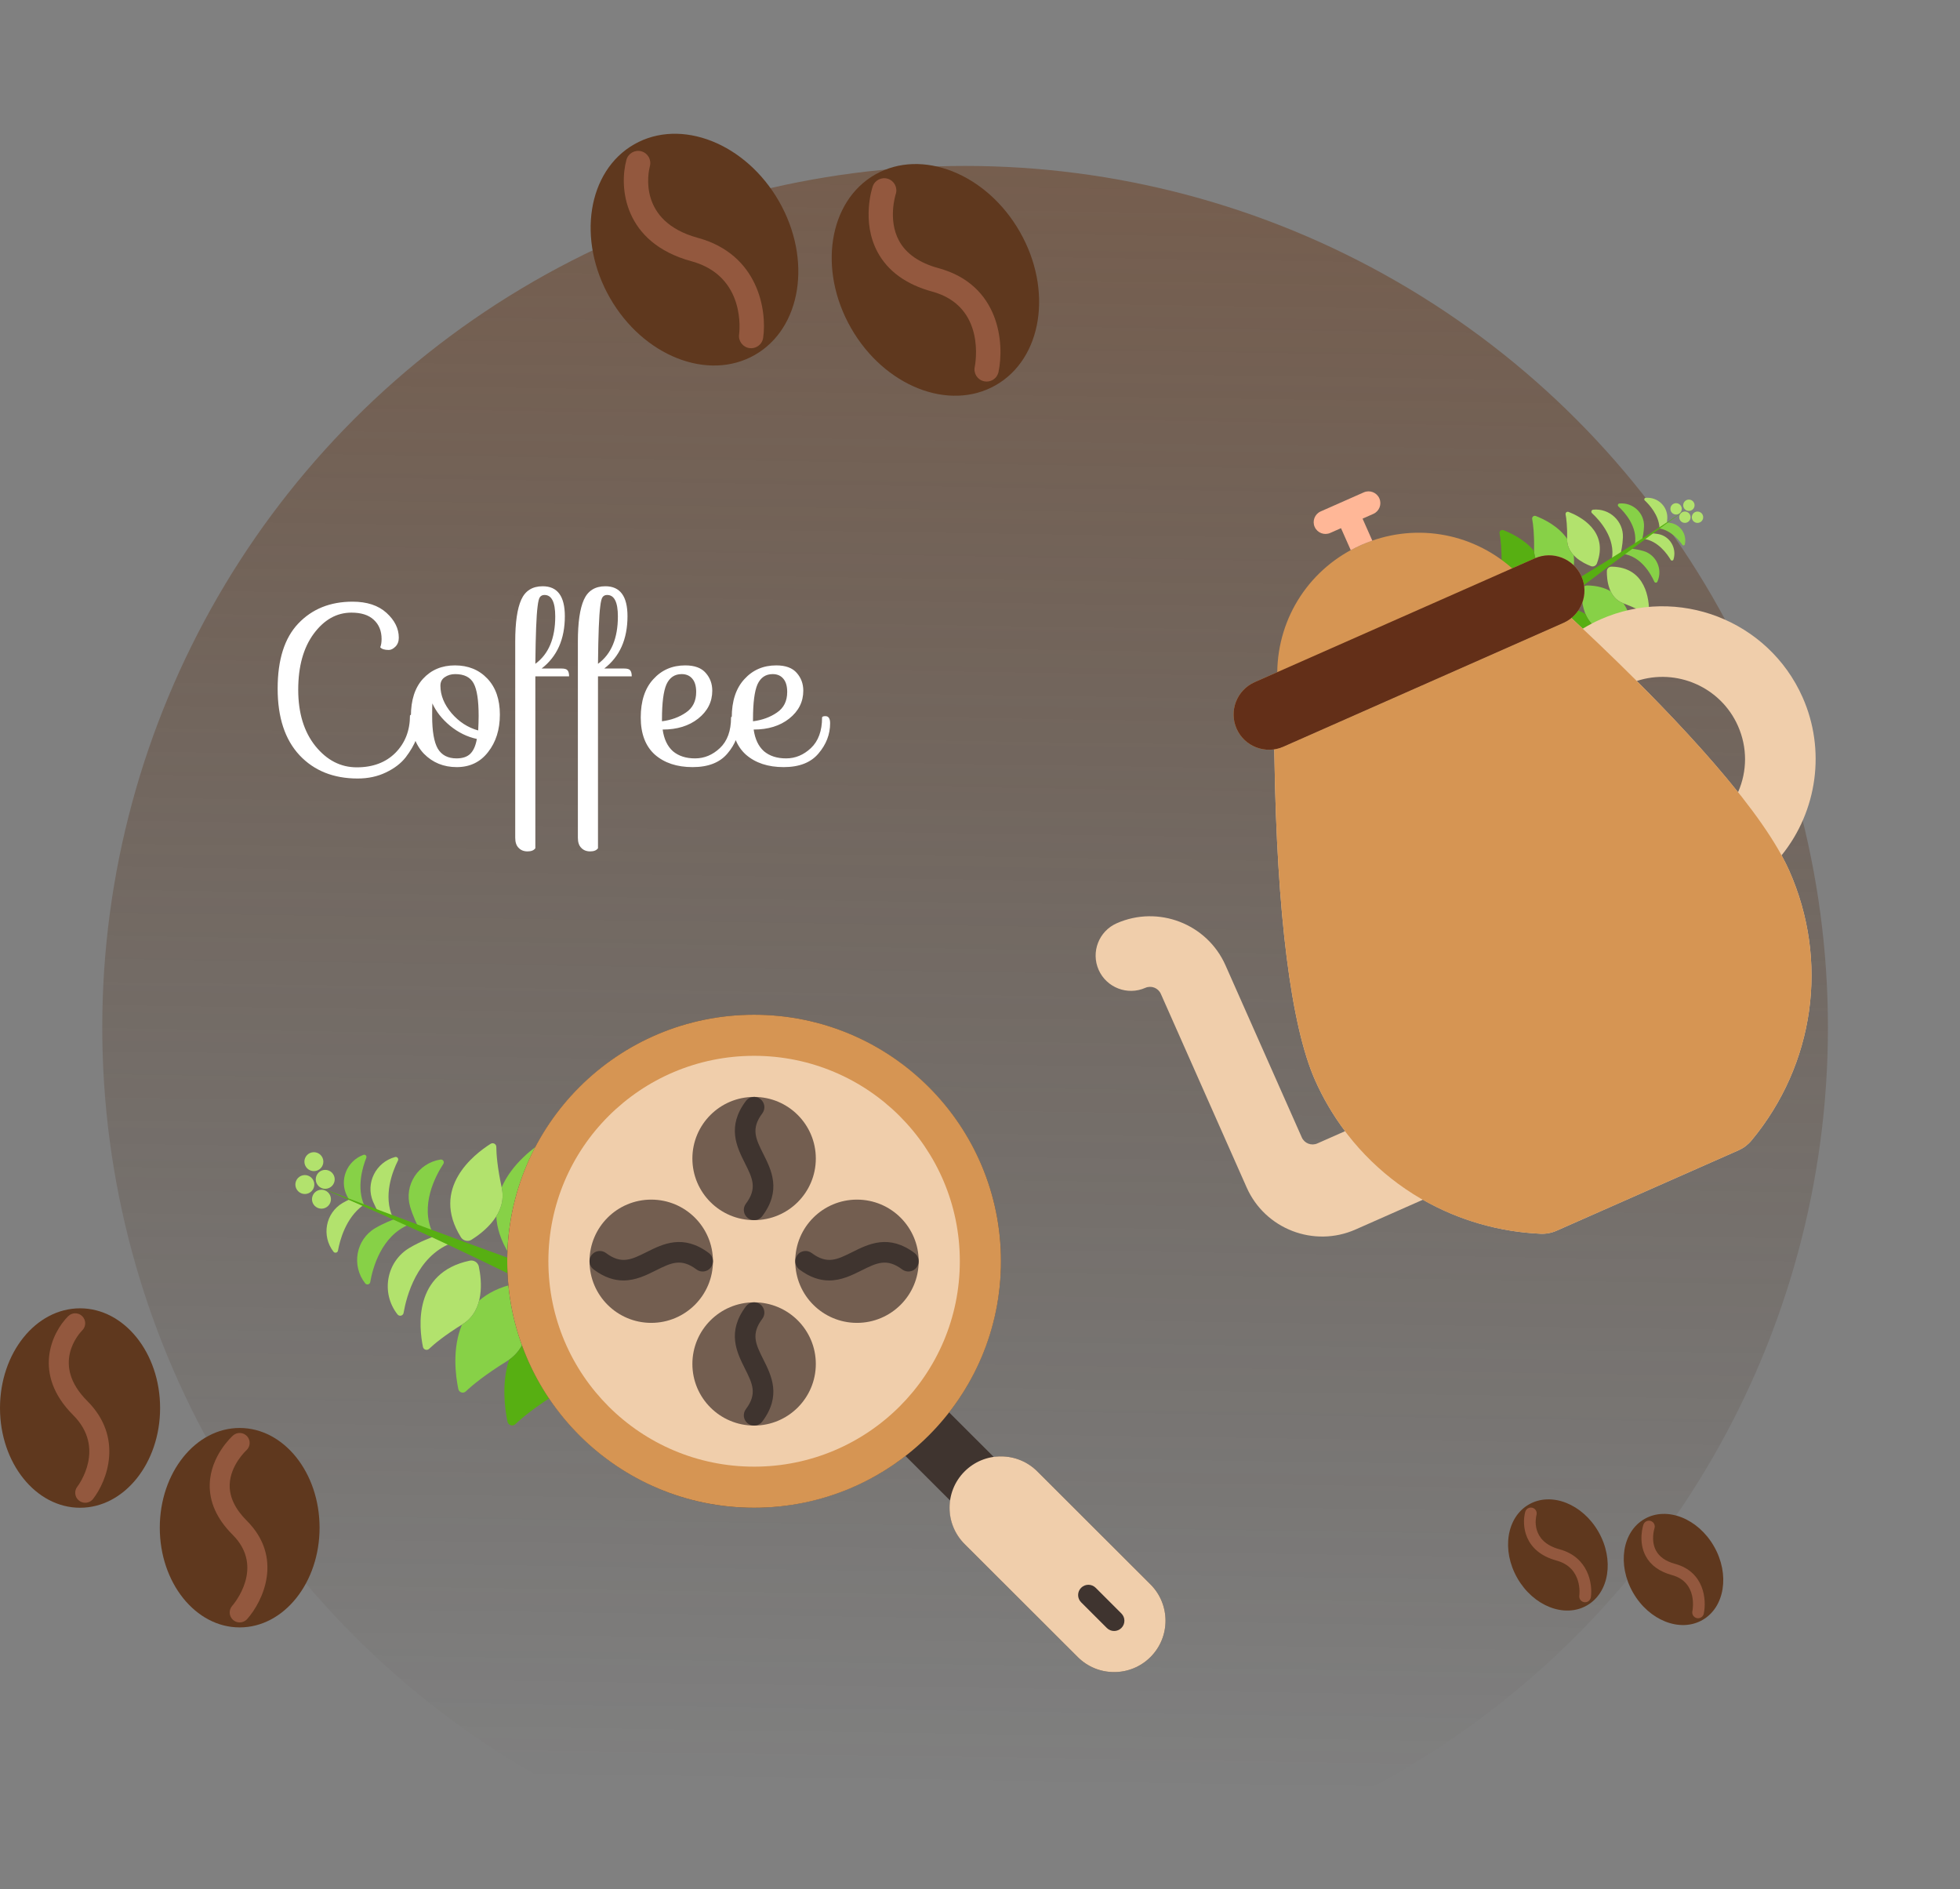 <svg width="275" height="265" viewBox="0 0 275 265" fill="none" xmlns="http://www.w3.org/2000/svg">
<rect x="0" y="0" width="275" height="265" fill="#808080" stroke="none"/>
<ellipse cx="135.409" cy="144.138" rx="121.061" ry="120.861" fill="url(#paint0_linear_37_5304)"/>
<path d="M11.232 211.508C17.435 211.508 22.463 205.245 22.463 197.519C22.463 189.793 17.435 183.531 11.232 183.531C5.029 183.531 0 189.793 0 197.519C0 205.245 5.029 211.508 11.232 211.508Z" fill="#5F381E"/>
<path d="M33.628 228.294C39.819 228.294 44.838 222.031 44.838 214.305C44.838 206.58 39.819 200.317 33.628 200.317C27.438 200.317 22.419 206.58 22.419 214.305C22.419 222.031 27.438 228.294 33.628 228.294Z" fill="#5F381E"/>
<path d="M11.954 210.808C11.653 210.808 11.351 210.712 11.094 210.514C10.483 210.039 10.373 209.16 10.848 208.551C11.013 208.335 14.903 203.141 10.263 198.508C4.492 192.747 7.282 186.917 9.563 184.64C10.109 184.094 10.998 184.094 11.544 184.64C12.09 185.184 12.091 186.067 11.549 186.613C11.081 187.09 7.125 191.418 12.245 196.53C17.369 201.647 15.02 207.754 13.061 210.268C12.785 210.622 12.371 210.808 11.954 210.808Z" fill="#93583E"/>
<path d="M33.628 227.595C33.297 227.595 32.965 227.479 32.697 227.241C32.119 226.728 32.067 225.844 32.581 225.266C32.77 225.052 37.223 219.872 32.637 215.295C30.433 213.094 29.354 210.704 29.428 208.188C29.545 204.212 32.569 201.484 32.697 201.37C33.275 200.858 34.161 200.909 34.675 201.486C35.188 202.062 35.137 202.944 34.562 203.457C34.512 203.504 32.297 205.548 32.227 208.292C32.184 209.998 32.988 211.689 34.618 213.317C39.79 218.48 36.916 224.607 34.674 227.125C34.398 227.436 34.014 227.595 33.628 227.595Z" fill="#93583E"/>
<path d="M105.893 49.798C112.446 46.061 113.974 36.416 109.305 28.255C104.636 20.093 95.539 16.506 88.986 20.242C82.433 23.979 80.905 33.624 85.574 41.785C90.243 49.947 99.34 53.534 105.893 49.798Z" fill="#5F381E"/>
<path d="M139.698 54.041C146.238 50.312 147.755 40.673 143.086 32.511C138.417 24.35 129.33 20.756 122.79 24.485C116.25 28.214 114.733 37.853 119.402 46.015C124.071 54.177 133.158 57.77 139.698 54.041Z" fill="#5F381E"/>
<path d="M106.233 48.624C105.916 48.805 105.538 48.885 105.147 48.831C104.215 48.697 103.567 47.834 103.701 46.905C103.745 46.578 104.716 38.748 97.014 36.648C87.435 34.038 86.859 26.199 87.893 22.419C88.14 21.513 89.079 20.978 89.986 21.226C90.891 21.472 91.426 22.404 91.183 23.307C90.977 24.093 89.414 31.048 97.912 33.365C106.418 35.684 107.626 43.55 107.076 47.387C106.999 47.927 106.674 48.372 106.233 48.624Z" fill="#93583E"/>
<path d="M139.275 53.302C138.925 53.502 138.504 53.579 138.079 53.489C137.157 53.295 136.568 52.393 136.762 51.473C136.832 51.132 138.406 42.979 130.795 40.905C127.137 39.908 124.552 38.033 123.11 35.331C120.831 31.06 122.376 26.356 122.443 26.158C122.744 25.269 123.711 24.789 124.602 25.09C125.493 25.389 125.972 26.352 125.675 27.24C125.65 27.319 124.546 30.813 126.13 33.754C127.116 35.583 128.987 36.884 131.692 37.622C140.277 39.962 140.944 48.165 140.097 52.176C139.993 52.67 139.683 53.069 139.275 53.302Z" fill="#93583E"/>
<path d="M222.639 225.221C225.783 223.428 226.516 218.8 224.276 214.884C222.035 210.967 217.67 209.246 214.526 211.039C211.381 212.832 210.648 217.46 212.889 221.376C215.129 225.293 219.494 227.014 222.639 225.221Z" fill="#5F381E"/>
<path d="M238.86 227.257C241.998 225.468 242.726 220.842 240.485 216.926C238.245 213.01 233.885 211.285 230.747 213.075C227.608 214.864 226.881 219.489 229.121 223.406C231.361 227.322 235.722 229.046 238.86 227.257Z" fill="#5F381E"/>
<path d="M222.802 224.658C222.65 224.745 222.468 224.783 222.281 224.757C221.834 224.693 221.523 224.279 221.587 223.833C221.608 223.676 222.074 219.919 218.378 218.911C213.782 217.659 213.506 213.897 214.001 212.083C214.12 211.649 214.57 211.392 215.006 211.511C215.44 211.629 215.697 212.076 215.58 212.51C215.482 212.887 214.731 216.224 218.809 217.336C222.891 218.448 223.471 222.223 223.207 224.064C223.169 224.323 223.014 224.537 222.802 224.658Z" fill="#93583E"/>
<path d="M238.657 226.902C238.489 226.998 238.287 227.035 238.083 226.992C237.641 226.899 237.358 226.466 237.451 226.025C237.485 225.861 238.24 221.949 234.588 220.954C232.833 220.475 231.592 219.576 230.9 218.279C229.807 216.229 230.548 213.972 230.58 213.877C230.725 213.451 231.189 213.221 231.616 213.365C232.044 213.508 232.274 213.97 232.131 214.397C232.119 214.435 231.589 216.111 232.349 217.522C232.822 218.4 233.72 219.024 235.018 219.378C239.138 220.501 239.458 224.438 239.051 226.362C239.002 226.599 238.853 226.791 238.657 226.902Z" fill="#93583E"/>
<path d="M230.661 75.527C231.095 75.23 231.485 74.957 231.825 74.715C231.513 74.926 231.119 75.202 230.661 75.527Z" fill="#57AF12"/>
<path d="M231.372 85.848C231.387 84.195 230.992 79.563 226.115 79.49C225.755 79.485 225.457 79.767 225.452 80.126C225.438 81.309 225.661 83.837 227.732 84.618C229.412 85.251 230.392 85.788 230.898 86.108C231.103 86.239 231.37 86.091 231.372 85.848Z" fill="#B2E26D"/>
<path d="M229.14 89.897C229.15 88.754 229 86.444 227.786 84.639C227.768 84.632 227.751 84.625 227.732 84.618C226.864 84.291 226.321 83.656 225.984 82.942C225.137 82.456 224.067 82.148 222.714 82.128C222.275 82.121 221.91 82.467 221.905 82.905C221.887 84.351 222.159 87.44 224.691 88.395C226.744 89.169 227.941 89.825 228.559 90.216C228.811 90.375 229.137 90.195 229.14 89.897Z" fill="#87D147"/>
<path d="M225.612 93.385C225.621 92.276 225.488 90.126 224.473 88.305C223.462 87.851 222.842 87.038 222.466 86.149C221.543 85.57 220.354 85.198 218.822 85.175C218.357 85.168 217.972 85.533 217.966 85.997C217.948 87.524 218.236 90.789 220.911 91.797C223.08 92.615 224.345 93.308 224.998 93.722C225.264 93.89 225.609 93.699 225.612 93.385Z" fill="#57AF12"/>
<path d="M224.055 79.038C225.79 74.486 221.624 72.408 220.08 71.811C219.853 71.723 219.617 71.916 219.662 72.155C219.773 72.743 219.911 73.85 219.88 75.642C219.841 77.853 222.112 78.993 223.218 79.417C223.554 79.546 223.927 79.374 224.055 79.038Z" fill="#B2E26D"/>
<path d="M220.343 81.218C220.825 79.955 220.933 78.849 220.793 77.884C220.254 77.307 219.864 76.569 219.88 75.642C219.88 75.623 219.88 75.604 219.88 75.585C218.648 73.792 216.554 72.799 215.486 72.386C215.208 72.278 214.92 72.514 214.975 72.807C215.111 73.525 215.279 74.877 215.241 77.068C215.194 79.77 217.969 81.164 219.321 81.681C219.731 81.839 220.187 81.628 220.343 81.218Z" fill="#87D147"/>
<path d="M216.069 83.703C216.614 82.273 216.708 81.033 216.509 79.963C215.821 79.284 215.294 78.409 215.245 77.304C213.925 75.689 211.973 74.771 210.937 74.37C210.643 74.256 210.338 74.506 210.397 74.814C210.54 75.573 210.718 77.003 210.678 79.317C210.628 82.172 213.56 83.645 214.989 84.193C215.422 84.359 215.904 84.136 216.069 83.703Z" fill="#57AF12"/>
<path d="M233.856 73.498C233.891 73.256 233.921 72.987 233.933 72.71C234.009 71.037 232.568 69.69 230.897 69.837C230.715 69.853 230.637 70.076 230.771 70.201C231.423 70.81 232.72 72.236 232.835 73.999C233.21 73.84 233.549 73.672 233.856 73.498Z" fill="#B2E26D"/>
<path d="M236.391 76.367C236.723 74.906 235.7 73.467 234.205 73.333C234.084 73.322 233.964 73.315 233.846 73.311L232.75 74.117C234.396 74.361 235.573 75.759 236.053 76.435C236.148 76.568 236.355 76.526 236.391 76.367Z" fill="#87D147"/>
<path d="M234.795 78.498C235.303 76.902 234.299 75.204 232.647 74.914C232.312 74.855 231.981 74.823 231.697 74.806C231.388 75.025 231.041 75.266 230.661 75.527C230.635 75.545 230.611 75.563 230.585 75.582C232.604 75.851 233.91 77.691 234.412 78.542C234.505 78.699 234.74 78.672 234.795 78.498Z" fill="#B2E26D"/>
<path d="M232.543 81.594C233.316 79.866 232.405 77.832 230.587 77.297C229.778 77.059 228.978 76.969 228.7 76.943C228.37 77.183 228.029 77.433 227.677 77.692C230.233 78.009 231.618 80.501 232.108 81.595C232.192 81.783 232.459 81.782 232.543 81.594Z" fill="#87D147"/>
<path d="M230.665 73.856C230.738 71.965 229.099 70.453 227.212 70.632C227.006 70.651 226.92 70.904 227.072 71.044C227.943 71.847 229.833 73.916 229.377 76.397C229.741 76.154 230.087 75.92 230.41 75.699C230.482 75.386 230.634 74.646 230.665 73.856Z" fill="#87D147"/>
<path d="M227.706 75.388C227.794 73.105 225.816 71.281 223.539 71.496C223.291 71.52 223.187 71.825 223.37 71.993C224.43 72.97 226.737 75.498 226.138 78.523C226.56 78.251 226.973 77.984 227.372 77.723C227.44 77.446 227.664 76.455 227.706 75.388Z" fill="#B2E26D"/>
<path d="M217.068 86.049C219.108 84.385 231.069 75.376 236.458 71.543C230.782 75.439 219.643 82.508 213.046 85.858C213.457 86.095 213.827 86.418 214.122 86.828C214.439 87.269 214.636 87.759 214.721 88.26C215.378 87.553 216.167 86.784 217.068 86.049Z" fill="#57AF12"/>
<path d="M235.813 70.918C235.556 70.561 235.058 70.479 234.7 70.735C234.343 70.992 234.261 71.489 234.518 71.846C234.775 72.203 235.273 72.285 235.63 72.028C235.988 71.772 236.07 71.275 235.813 70.918Z" fill="#B2E26D"/>
<path d="M235.753 73.018C236.01 73.375 236.508 73.457 236.866 73.2C237.223 72.944 237.305 72.447 237.048 72.09C236.791 71.733 236.293 71.651 235.936 71.907C235.578 72.163 235.497 72.661 235.753 73.018Z" fill="#B2E26D"/>
<path d="M237.523 73.023C237.78 73.38 238.278 73.462 238.636 73.205C238.993 72.949 239.075 72.452 238.818 72.094C238.561 71.737 238.063 71.656 237.706 71.912C237.348 72.168 237.266 72.665 237.523 73.023Z" fill="#B2E26D"/>
<path d="M236.314 71.342C236.571 71.699 237.069 71.781 237.427 71.524C237.784 71.268 237.866 70.771 237.609 70.414C237.352 70.056 236.854 69.975 236.497 70.231C236.139 70.487 236.057 70.985 236.314 71.342Z" fill="#B2E26D"/>
<path d="M54.995 170.78C54.186 170.442 53.449 170.142 52.802 169.886C53.38 170.131 54.125 170.434 54.995 170.78Z" fill="#57AF12"/>
<path d="M68.839 160.454C66.506 161.928 60.361 166.668 64.668 173.558C64.986 174.066 65.652 174.228 66.16 173.91C67.833 172.86 71.18 170.264 70.404 166.659C69.774 163.736 69.642 161.881 69.635 160.883C69.632 160.478 69.183 160.238 68.839 160.454Z" fill="#B2E26D"/>
<path d="M76.542 159.917C74.928 160.937 71.822 163.235 70.384 166.566C70.391 166.597 70.397 166.628 70.404 166.659C70.729 168.171 70.329 169.504 69.632 170.621C69.715 172.245 70.25 174.021 71.445 175.932C71.833 176.553 72.647 176.751 73.267 176.361C75.313 175.079 79.404 171.905 78.454 167.5C77.685 163.928 77.524 161.66 77.514 160.441C77.51 159.946 76.962 159.652 76.542 159.917Z" fill="#87D147"/>
<path d="M84.627 161.701C83.061 162.69 80.164 164.82 78.525 167.887C78.802 169.711 78.221 171.313 77.314 172.644C77.335 174.459 77.888 176.458 79.241 178.623C79.651 179.279 80.511 179.488 81.167 179.077C83.328 177.721 87.651 174.368 86.648 169.713C85.835 165.938 85.665 163.542 85.654 162.254C85.65 161.73 85.071 161.42 84.627 161.701Z" fill="#57AF12"/>
<path d="M65.895 176.849C57.936 178.537 58.785 186.243 59.343 188.943C59.425 189.34 59.91 189.496 60.204 189.217C60.928 188.53 62.358 187.336 64.902 185.76C68.04 183.815 67.589 179.607 67.183 177.676C67.061 177.09 66.481 176.724 65.895 176.849Z" fill="#B2E26D"/>
<path d="M72.31 180.071C70.102 180.539 68.451 181.387 67.223 182.455C66.901 183.732 66.218 184.945 64.902 185.76C64.874 185.777 64.849 185.794 64.821 185.811C63.418 189.156 63.917 192.984 64.303 194.851C64.403 195.337 64.995 195.527 65.355 195.186C66.241 194.347 67.987 192.888 71.097 190.961C74.932 188.585 74.38 183.443 73.885 181.083C73.735 180.367 73.027 179.919 72.31 180.071Z" fill="#87D147"/>
<path d="M79.662 183.805C77.162 184.335 75.337 185.326 74.014 186.571C73.684 188.147 72.933 189.676 71.425 190.743C70.351 194.05 70.827 197.611 71.201 199.423C71.307 199.936 71.933 200.138 72.313 199.777C73.249 198.89 75.094 197.349 78.38 195.313C82.433 192.802 81.85 187.368 81.326 184.874C81.168 184.117 80.42 183.644 79.662 183.805Z" fill="#57AF12"/>
<path d="M49.258 168.144C48.886 168.314 48.482 168.515 48.083 168.748C45.665 170.154 45.077 173.389 46.794 175.594C46.981 175.834 47.364 175.741 47.419 175.442C47.684 173.978 48.513 170.875 50.885 169.12C50.322 168.738 49.779 168.416 49.258 168.144Z" fill="#B2E26D"/>
<path d="M50.994 162.004C48.642 162.86 47.548 165.592 48.711 167.805C48.805 167.985 48.904 168.159 49.004 168.327L51.127 169.133C49.981 166.61 50.88 163.698 51.395 162.415C51.496 162.162 51.25 161.91 50.994 162.004Z" fill="#87D147"/>
<path d="M55.428 162.31C52.728 163.043 51.251 165.982 52.337 168.555C52.558 169.078 52.812 169.57 53.045 169.983C53.632 170.217 54.284 170.484 54.995 170.78C55.043 170.799 55.09 170.818 55.139 170.837C53.692 167.77 55.095 164.278 55.835 162.807C55.972 162.534 55.721 162.23 55.428 162.31Z" fill="#B2E26D"/>
<path d="M61.809 162.661C58.685 163.142 56.653 166.255 57.546 169.283C57.943 170.63 58.539 171.83 58.755 172.244C59.389 172.487 60.05 172.739 60.73 172.998C58.865 169.134 61.111 164.943 62.204 163.27C62.392 162.982 62.15 162.609 61.809 162.661Z" fill="#87D147"/>
<path d="M52.646 172.285C49.925 173.892 49.284 177.553 51.241 180.031C51.454 180.301 51.887 180.194 51.946 179.855C52.285 177.909 53.481 173.395 57.377 171.789C56.706 171.501 56.066 171.228 55.463 170.975C54.959 171.158 53.782 171.615 52.646 172.285Z" fill="#87D147"/>
<path d="M57.47 175.041C54.186 176.981 53.413 181.397 55.774 184.389C56.032 184.714 56.553 184.584 56.625 184.175C57.038 181.81 58.501 176.297 63.288 174.4C62.526 174.055 61.777 173.72 61.049 173.396C60.6 173.553 59.006 174.134 57.47 175.041Z" fill="#B2E26D"/>
<path d="M82.053 180.287C77.873 178.937 54.413 170.346 44.162 166.271C54.762 170.691 74.755 179.885 85.421 186.087C85.383 185.298 85.501 184.488 85.81 183.705C86.142 182.863 86.652 182.144 87.278 181.572C85.692 181.291 83.899 180.883 82.053 180.287Z" fill="#57AF12"/>
<path d="M43.867 167.74C43.597 168.422 43.933 169.192 44.617 169.461C45.3 169.73 46.072 169.394 46.341 168.712C46.61 168.03 46.274 167.26 45.591 166.991C44.907 166.722 44.136 167.058 43.867 167.74Z" fill="#B2E26D"/>
<path d="M46.868 165.924C47.138 165.242 46.802 164.472 46.119 164.203C45.436 163.935 44.664 164.27 44.395 164.952C44.126 165.634 44.462 166.404 45.145 166.673C45.828 166.941 46.599 166.606 46.868 165.924Z" fill="#B2E26D"/>
<path d="M45.276 163.444C45.545 162.762 45.209 161.991 44.526 161.722C43.843 161.454 43.071 161.789 42.802 162.471C42.533 163.153 42.868 163.924 43.551 164.192C44.235 164.461 45.007 164.126 45.276 163.444Z" fill="#B2E26D"/>
<path d="M44.009 166.654C44.278 165.972 43.943 165.202 43.259 164.933C42.576 164.664 41.804 164.999 41.535 165.681C41.266 166.364 41.602 167.134 42.285 167.403C42.968 167.672 43.74 167.336 44.009 166.654Z" fill="#B2E26D"/>
<path d="M161.421 222.262L145.545 206.413C144.182 205.053 142.369 204.303 140.442 204.303C140.119 204.303 139.784 204.332 139.433 204.388L133.163 198.128C137.866 192.082 140.442 184.606 140.442 176.928C140.442 157.861 124.903 142.348 105.805 142.348C86.707 142.348 71.168 157.861 71.168 176.928C71.168 195.994 86.707 211.508 105.805 211.508C113.496 211.508 120.985 208.936 127.041 204.24L133.32 210.509C133.007 212.735 133.743 215.007 135.341 216.602L151.216 232.451C152.578 233.812 154.391 234.561 156.318 234.561C158.244 234.561 160.057 233.812 161.421 232.451C164.233 229.642 164.233 225.071 161.421 222.262Z" fill="#3F342F"/>
<path d="M105.805 211.508C124.935 211.508 140.442 196.026 140.442 176.928C140.442 157.83 124.935 142.348 105.805 142.348C86.676 142.348 71.168 157.83 71.168 176.928C71.168 196.026 86.676 211.508 105.805 211.508Z" fill="#D69553"/>
<path d="M105.805 205.744C121.747 205.744 134.67 192.843 134.67 176.928C134.67 161.013 121.747 148.111 105.805 148.111C89.864 148.111 76.941 161.013 76.941 176.928C76.941 192.843 89.864 205.744 105.805 205.744Z" fill="#F0CEAB"/>
<path d="M161.421 222.262L145.545 206.413C144.182 205.053 142.369 204.303 140.442 204.303C138.516 204.303 136.703 205.053 135.339 206.413C132.526 209.222 132.526 213.791 135.339 216.601L151.214 232.45C152.578 233.812 154.391 234.561 156.318 234.561C158.244 234.561 160.057 233.812 161.421 232.451C164.233 229.642 164.233 225.072 161.421 222.262Z" fill="#F0CEAB"/>
<path d="M91.373 185.573C96.156 185.573 100.032 181.702 100.032 176.928C100.032 172.153 96.156 168.283 91.373 168.283C86.591 168.283 82.714 172.153 82.714 176.928C82.714 181.702 86.591 185.573 91.373 185.573Z" fill="#735E50"/>
<path d="M87.469 179.625C86.202 179.625 84.815 179.221 83.291 178.08C82.653 177.603 82.525 176.7 83.002 176.063C83.48 175.429 84.384 175.298 85.023 175.775C87.196 177.402 88.601 176.701 90.728 175.638C93.013 174.497 95.854 173.078 99.455 175.775C100.093 176.252 100.221 177.155 99.744 177.792C99.266 178.428 98.364 178.56 97.723 178.08C95.551 176.455 94.147 177.157 92.018 178.217C90.701 178.874 89.197 179.625 87.469 179.625Z" fill="#3F342F"/>
<path d="M120.237 185.573C125.02 185.573 128.897 181.702 128.897 176.928C128.897 172.153 125.02 168.283 120.237 168.283C115.455 168.283 111.578 172.153 111.578 176.928C111.578 181.702 115.455 185.573 120.237 185.573Z" fill="#735E50"/>
<path d="M116.333 179.625C115.066 179.625 113.679 179.221 112.155 178.08C111.517 177.603 111.389 176.7 111.867 176.063C112.344 175.429 113.248 175.298 113.887 175.775C116.061 177.402 117.465 176.701 119.592 175.638C121.877 174.497 124.718 173.078 128.319 175.775C128.957 176.252 129.086 177.155 128.608 177.792C128.13 178.428 127.227 178.56 126.587 178.08C124.417 176.455 123.011 177.157 120.882 178.217C119.565 178.874 118.061 179.625 116.333 179.625Z" fill="#3F342F"/>
<path d="M105.805 171.164C110.588 171.164 114.464 167.294 114.464 162.519C114.464 157.745 110.588 153.875 105.805 153.875C101.023 153.875 97.146 157.745 97.146 162.519C97.146 167.294 101.023 171.164 105.805 171.164Z" fill="#735E50"/>
<path d="M105.804 171.164C105.504 171.164 105.199 171.071 104.939 170.876C104.301 170.399 104.173 169.496 104.651 168.859C106.28 166.691 105.577 165.287 104.514 163.164C103.371 160.883 101.95 158.044 104.651 154.451C105.128 153.815 106.032 153.686 106.671 154.163C107.309 154.64 107.438 155.543 106.96 156.18C105.33 158.348 106.033 159.752 107.097 161.875C108.24 164.156 109.66 166.995 106.96 170.588C106.677 170.966 106.243 171.164 105.804 171.164Z" fill="#3F342F"/>
<path d="M105.805 199.981C110.588 199.981 114.464 196.11 114.464 191.336C114.464 186.561 110.588 182.691 105.805 182.691C101.023 182.691 97.146 186.561 97.146 191.336C97.146 196.11 101.023 199.981 105.805 199.981Z" fill="#735E50"/>
<path d="M105.804 199.981C105.504 199.981 105.199 199.887 104.939 199.693C104.301 199.216 104.173 198.312 104.651 197.676C106.28 195.507 105.577 194.104 104.514 191.98C103.371 189.699 101.95 186.861 104.651 183.267C105.128 182.633 106.032 182.502 106.671 182.979C107.309 183.456 107.438 184.359 106.96 184.996C105.33 187.165 106.033 188.568 107.097 190.692C108.24 192.973 109.66 195.811 106.96 199.405C106.677 199.782 106.243 199.981 105.804 199.981Z" fill="#3F342F"/>
<path d="M156.318 228.797C155.948 228.797 155.579 228.656 155.297 228.375L151.689 224.773C151.125 224.21 151.125 223.299 151.689 222.736C152.254 222.172 153.166 222.172 153.73 222.736L157.338 226.338C157.902 226.901 157.902 227.812 157.338 228.375C157.057 228.656 156.687 228.797 156.318 228.797Z" fill="#3F342F"/>
<path d="M252.916 97.822C248.119 87.002 235.399 82.096 224.562 86.885C223.714 87.26 222.88 87.697 222.068 88.193L221.333 87.501C220.9 87.097 220.621 86.834 220.527 86.74C220.505 86.719 220.482 86.704 220.461 86.682C220.126 86.953 219.767 87.199 219.357 87.38L180.048 104.751C179.636 104.933 179.214 105.033 178.789 105.098C178.79 105.128 178.786 105.155 178.788 105.185C178.796 105.32 178.801 105.704 178.81 106.298C179.164 128.271 181.136 143.909 184.51 151.518C185.637 154.06 187.048 156.459 188.724 158.681L184.832 160.401C183.997 160.77 183.02 160.393 182.651 159.56L171.943 135.409C169.361 129.585 162.51 126.942 156.676 129.52C154.175 130.625 153.041 133.556 154.148 136.053C155.254 138.549 158.19 139.682 160.691 138.577C161.525 138.208 162.503 138.585 162.872 139.418L174.918 166.587C177.5 172.412 184.351 175.054 190.186 172.476L199.64 168.298C204.649 171.16 210.339 172.807 216.149 173.07C216.912 173.105 217.685 172.96 218.385 172.651L243.928 161.363C244.628 161.053 245.255 160.58 245.739 159.996C254.619 149.299 256.648 134.786 251.033 122.121C250.736 121.45 250.382 120.746 249.966 119.987C255.004 113.75 256.179 105.181 252.916 97.822ZM243.859 111.128C239.488 105.653 234.076 99.956 229.651 95.528C235.228 93.697 241.419 96.359 243.845 101.83C245.181 104.843 245.162 108.185 243.859 111.128Z" fill="#F0CEAB"/>
<path d="M215.341 78.323L212.166 79.727C206.353 74.579 198.17 73.276 191.002 76.443C183.834 79.611 179.299 86.534 179.207 94.291L176.032 95.695C173.532 96.8 172.397 99.731 173.504 102.227C174.611 104.724 177.547 105.856 180.048 104.751L219.357 87.38C221.857 86.275 222.992 83.344 221.885 80.847C220.778 78.351 217.842 77.218 215.341 78.323Z" fill="#D69553"/>
<path d="M221.336 87.505C220.901 87.1 220.622 86.837 220.525 86.741C220.503 86.72 220.48 86.705 220.46 86.683C220.126 86.953 219.766 87.199 219.357 87.38L180.047 104.751C179.636 104.933 179.214 105.033 178.789 105.098C178.79 105.128 178.786 105.155 178.788 105.185C178.796 105.32 178.801 105.704 178.81 106.298C179.164 128.271 181.136 143.909 184.509 151.518C190.125 164.183 202.25 172.441 216.149 173.07C216.911 173.105 217.684 172.96 218.384 172.651L243.928 161.363C244.628 161.053 245.255 160.58 245.739 159.996C254.619 149.299 256.648 134.786 251.032 122.121C247.659 114.512 237.39 102.54 221.336 87.505Z" fill="#D69553"/>
<path d="M191.349 69.069L185.302 71.742C184.466 72.111 184.089 73.085 184.459 73.919C184.829 74.754 185.804 75.13 186.64 74.761L188.152 74.093L189.52 77.178C190.002 76.918 190.493 76.668 191.003 76.443C191.512 76.218 192.028 76.023 192.544 75.841L191.176 72.756L192.688 72.088C193.524 71.719 193.901 70.745 193.531 69.911C193.161 69.076 192.186 68.7 191.349 69.069V69.069Z" fill="#FFB797"/>
<path d="M215.341 78.324L176.032 95.695C173.532 96.8 172.397 99.731 173.504 102.227C174.611 104.724 177.547 105.856 180.048 104.751L219.357 87.38C221.857 86.275 222.992 83.344 221.885 80.847C220.778 78.351 217.842 77.219 215.341 78.324Z" fill="#632F18"/>
<path d="M57.522 100.366C57.627 100.241 57.805 100.178 58.056 100.178C58.327 100.178 58.547 100.272 58.714 100.461C58.881 100.649 58.965 101.004 58.965 101.527C58.965 102.049 58.787 102.75 58.432 103.628C58.097 104.485 57.596 105.353 56.926 106.231C56.257 107.088 55.327 107.799 54.135 108.364C52.964 108.928 51.647 109.21 50.184 109.21C46.797 109.21 44.079 108.123 42.03 105.949C39.981 103.753 38.956 100.638 38.956 96.603C38.956 92.547 39.918 89.505 41.842 87.477C43.786 85.428 46.326 84.403 49.462 84.403C51.49 84.403 53.079 84.926 54.229 85.972C55.379 87.017 55.954 88.177 55.954 89.453C55.954 89.975 55.797 90.394 55.484 90.707C55.17 91.021 54.857 91.177 54.543 91.177C53.958 91.177 53.56 91.052 53.351 90.801C53.477 90.487 53.539 90.101 53.539 89.641C53.539 88.512 53.173 87.613 52.442 86.944C51.731 86.275 50.685 85.94 49.306 85.94C47.236 85.94 45.469 86.933 44.005 88.919C42.563 90.885 41.842 93.498 41.842 96.76C41.842 100.021 42.647 102.656 44.256 104.663C45.866 106.649 47.8 107.642 50.058 107.642C52.316 107.642 54.125 106.963 55.484 105.604C56.843 104.224 57.522 102.478 57.522 100.366ZM63.832 93.341C65.692 93.341 67.208 93.958 68.379 95.192C69.55 96.425 70.135 98.108 70.135 100.241C70.135 102.353 69.581 104.109 68.473 105.51C67.386 106.911 65.922 107.611 64.082 107.611C62.243 107.611 60.706 106.984 59.472 105.729C58.26 104.454 57.653 102.698 57.653 100.461C57.653 98.203 58.218 96.457 59.347 95.223C60.497 93.969 61.992 93.341 63.832 93.341ZM63.863 94.564C63.298 94.564 62.807 94.711 62.389 95.004C61.992 95.275 61.793 95.673 61.793 96.195C61.793 97.533 62.316 98.819 63.361 100.053C64.407 101.265 65.651 102.07 67.093 102.468C67.135 101.673 67.156 100.994 67.156 100.429C67.156 98.255 66.926 96.739 66.466 95.882C66.006 95.004 65.138 94.564 63.863 94.564ZM60.633 100.429C60.633 102.562 60.894 104.088 61.417 105.008C61.96 105.928 62.839 106.388 64.051 106.388C64.888 106.388 65.525 106.179 65.964 105.761C66.424 105.322 66.738 104.621 66.905 103.659C65.546 103.367 64.292 102.75 63.142 101.809C62.013 100.868 61.187 99.823 60.664 98.673C60.643 99.028 60.633 99.614 60.633 100.429ZM79.847 94.878H75.112V118.995C74.903 119.288 74.537 119.434 74.014 119.434C73.491 119.434 73.073 119.267 72.76 118.932C72.446 118.619 72.289 118.148 72.289 117.521V89.986C72.289 87.331 72.571 85.376 73.136 84.121C73.701 82.867 74.704 82.24 76.147 82.24C78.216 82.24 79.251 83.64 79.251 86.442C79.251 89.662 78.164 92.108 75.99 93.781H78.781C79.22 93.781 79.502 93.864 79.628 94.031C79.774 94.199 79.847 94.481 79.847 94.878ZM77.903 86.473C77.903 84.466 77.401 83.463 76.397 83.463C76.126 83.463 75.917 83.557 75.77 83.745C75.624 83.912 75.509 84.362 75.425 85.093C75.258 86.348 75.153 89.024 75.112 93.122C76.972 91.763 77.903 89.547 77.903 86.473ZM88.637 94.878H83.901V118.995C83.692 119.288 83.327 119.434 82.804 119.434C82.281 119.434 81.863 119.267 81.549 118.932C81.236 118.619 81.079 118.148 81.079 117.521V89.986C81.079 87.331 81.361 85.376 81.926 84.121C82.49 82.867 83.494 82.24 84.936 82.24C87.006 82.24 88.041 83.64 88.041 86.442C88.041 89.662 86.954 92.108 84.78 93.781H87.571C88.01 93.781 88.292 93.864 88.418 94.031C88.564 94.199 88.637 94.481 88.637 94.878ZM86.693 86.473C86.693 84.466 86.191 83.463 85.187 83.463C84.915 83.463 84.707 83.557 84.56 83.745C84.414 83.912 84.299 84.362 84.215 85.093C84.048 86.348 83.943 89.024 83.901 93.122C85.762 91.763 86.693 89.547 86.693 86.473ZM103.041 100.461C103.48 100.461 103.699 100.795 103.699 101.464C103.699 103.011 103.156 104.423 102.068 105.698C101.002 106.973 99.371 107.611 97.176 107.611C94.981 107.611 93.214 107.026 91.876 105.855C90.559 104.663 89.9 102.928 89.9 100.649C89.9 98.349 90.486 96.561 91.656 95.286C92.827 93.99 94.322 93.341 96.141 93.341C97.458 93.341 98.42 93.697 99.026 94.408C99.633 95.098 99.936 95.924 99.936 96.885C99.936 98.453 99.277 99.76 97.96 100.805C96.664 101.83 95.002 102.342 92.974 102.342C93.162 103.68 93.643 104.694 94.416 105.384C95.211 106.053 96.246 106.388 97.521 106.388C98.817 106.388 99.978 105.907 101.002 104.945C102.048 103.963 102.57 102.53 102.57 100.649C102.591 100.523 102.748 100.461 103.041 100.461ZM92.879 100.9V101.182C94.176 101.015 95.294 100.607 96.235 99.959C97.197 99.311 97.678 98.349 97.678 97.073C97.678 96.258 97.5 95.641 97.145 95.223C96.789 94.784 96.287 94.564 95.639 94.564C94.657 94.564 93.946 95.045 93.507 96.007C93.089 96.969 92.879 98.6 92.879 100.9ZM115.812 100.461C116.251 100.461 116.47 100.795 116.47 101.464C116.47 103.011 115.927 104.423 114.84 105.698C113.773 106.973 112.143 107.611 109.947 107.611C107.752 107.611 105.985 107.026 104.647 105.855C103.33 104.663 102.671 102.928 102.671 100.649C102.671 98.349 103.257 96.561 104.428 95.286C105.598 93.99 107.093 93.341 108.912 93.341C110.23 93.341 111.191 93.697 111.798 94.408C112.404 95.098 112.707 95.924 112.707 96.885C112.707 98.453 112.048 99.76 110.731 100.805C109.435 101.83 107.773 102.342 105.745 102.342C105.933 103.68 106.414 104.694 107.187 105.384C107.982 106.053 109.017 106.388 110.292 106.388C111.589 106.388 112.749 105.907 113.773 104.945C114.819 103.963 115.341 102.53 115.341 100.649C115.362 100.523 115.519 100.461 115.812 100.461ZM105.651 100.9V101.182C106.947 101.015 108.066 100.607 109.006 99.959C109.968 99.311 110.449 98.349 110.449 97.073C110.449 96.258 110.271 95.641 109.916 95.223C109.56 94.784 109.059 94.564 108.411 94.564C107.428 94.564 106.717 95.045 106.278 96.007C105.86 96.969 105.651 98.6 105.651 100.9Z" fill="white"/>
<defs>
<linearGradient id="paint0_linear_37_5304" x1="135.409" y1="-162.492" x2="129.168" y2="250.414" gradientUnits="userSpaceOnUse">
<stop stop-color="#9B5A33"/>
<stop offset="1" stop-color="#352414" stop-opacity="0"/>
</linearGradient>
</defs>
</svg>
